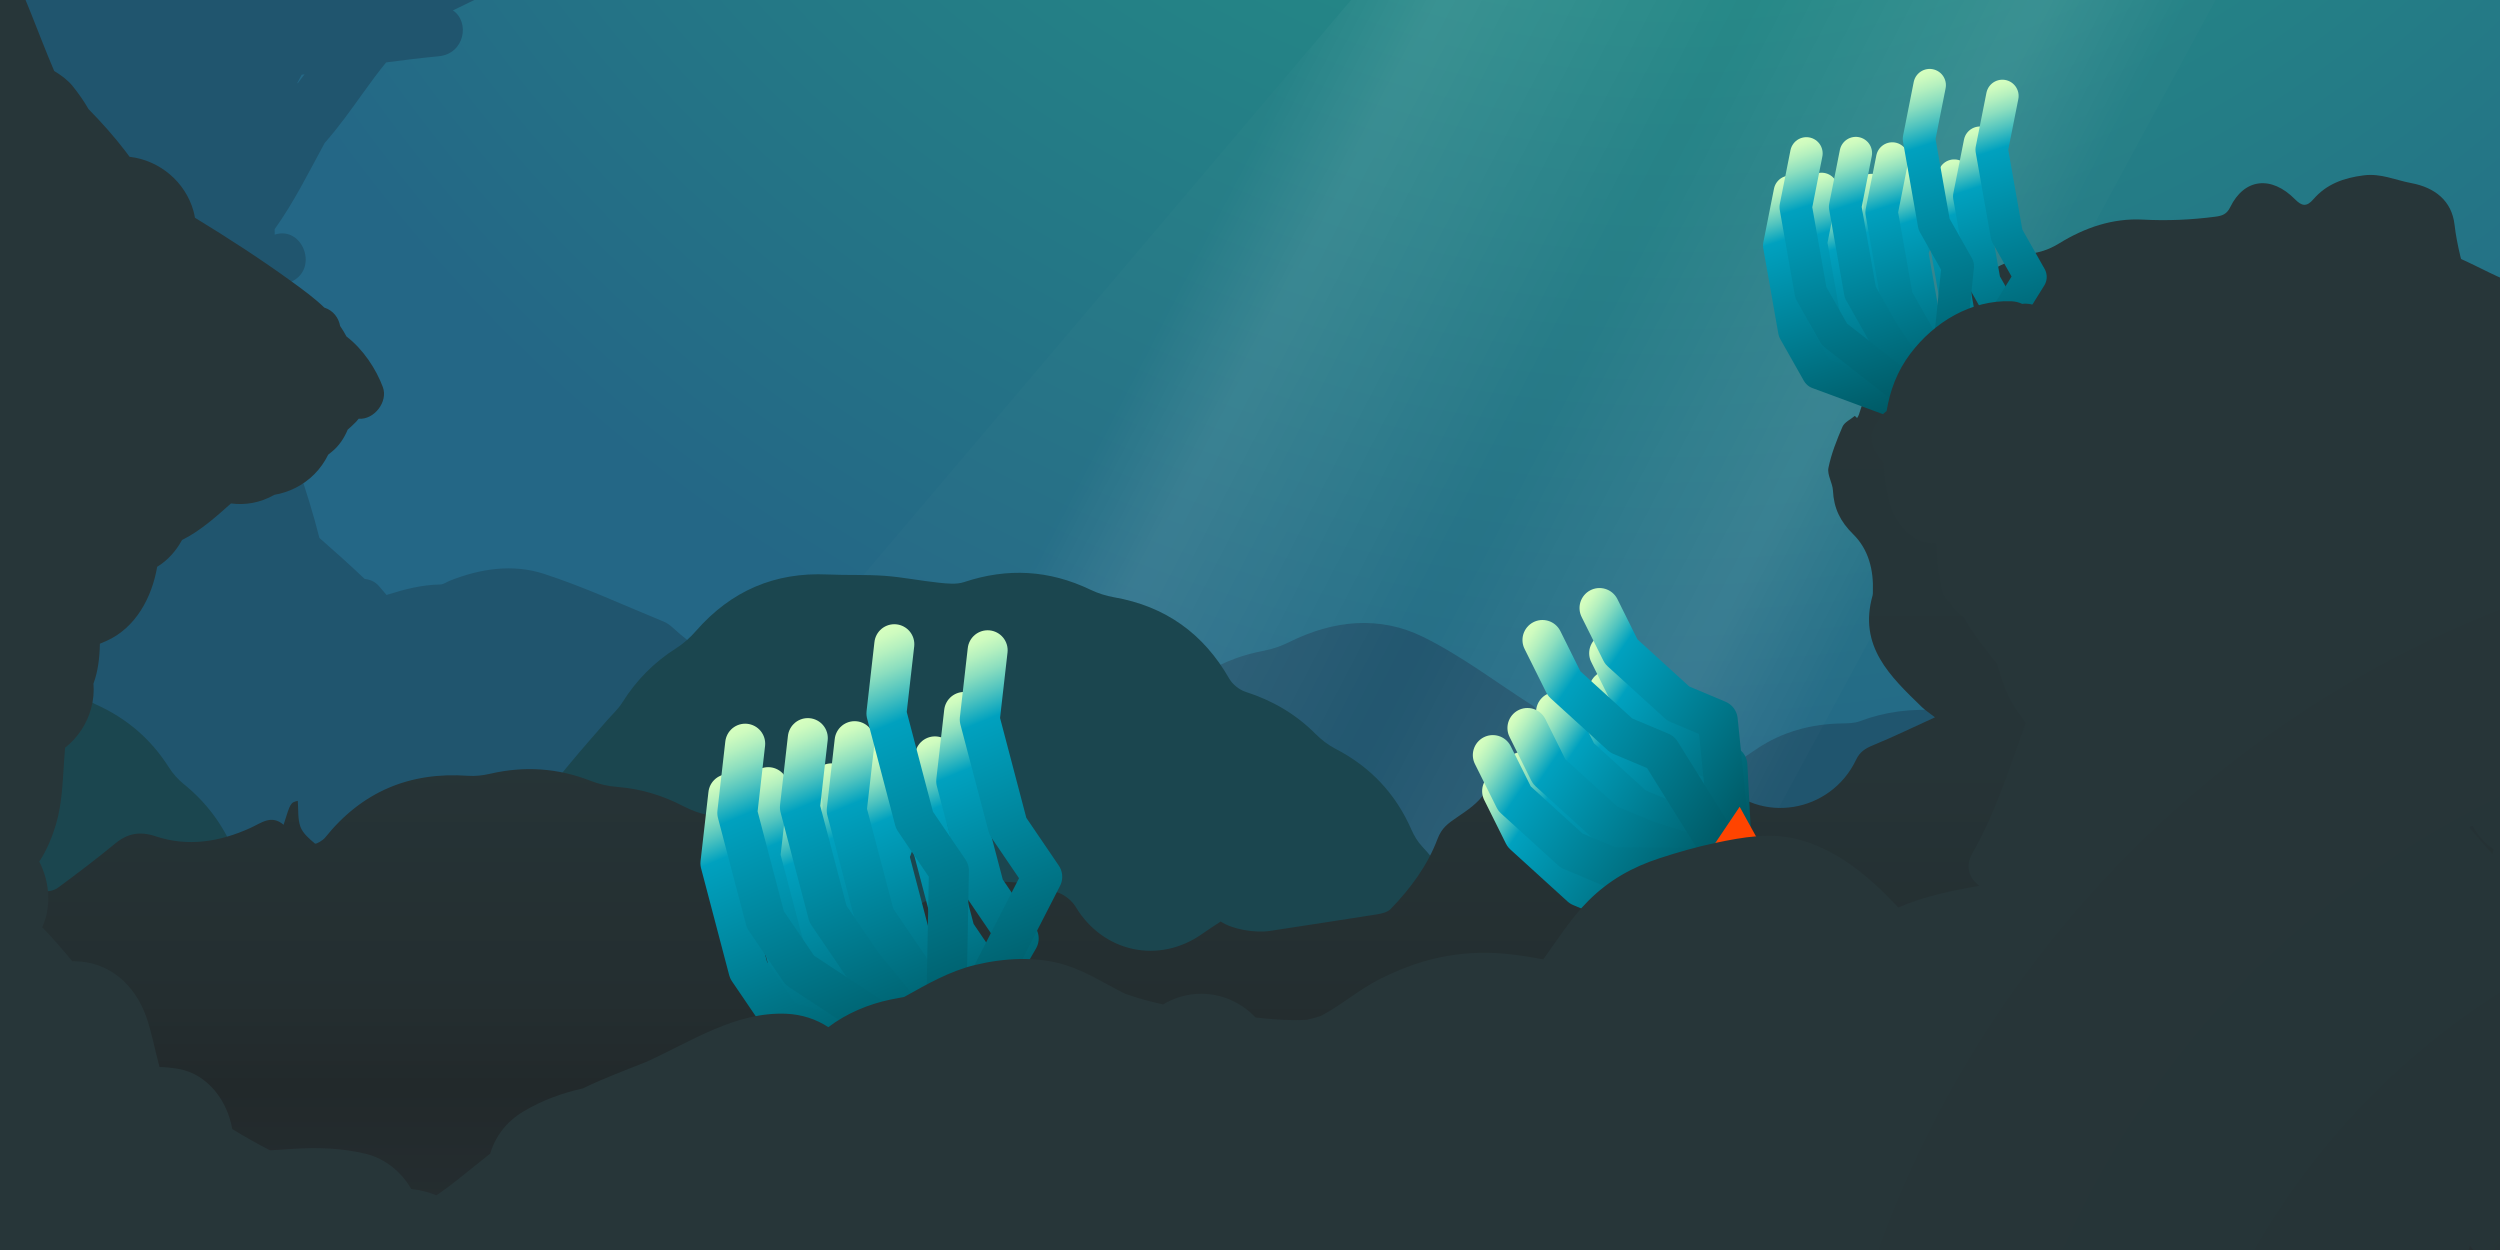 <?xml version="1.0" encoding="utf-8"?>
<!-- Generator: Adobe Illustrator 16.0.0, SVG Export Plug-In . SVG Version: 6.00 Build 0)  -->
<!DOCTYPE svg PUBLIC "-//W3C//DTD SVG 1.1//EN" "http://www.w3.org/Graphics/SVG/1.1/DTD/svg11.dtd">
<svg version="1.1" xmlns="http://www.w3.org/2000/svg" xmlns:xlink="http://www.w3.org/1999/xlink" x="0px" y="0px" width="1000px"
	 height="500px" viewBox="0 0 1000 500" enable-background="new 0 0 1000 500" xml:space="preserve">
<rect x="0" y="0" width="1000" height="500" fill="#808080" stroke="none"/>
<g id="Layer_1">
	<radialGradient id="ghost_3_" cx="669.005" cy="-334.026" r="665.189" gradientUnits="userSpaceOnUse">
		<stop  offset="0" style="stop-color:#24A886"/>
		<stop  offset="1" style="stop-color:#246786"/>
	</radialGradient>
	<rect id="ghost_4_" fill="url(#ghost_3_)" width="1000" height="500"/>
	<path fill="#20556E" d="M992.217,186.157c-19.979-24.357-51.92-30.974-79.802-16.589c-2.449,1.264-5.778,1.799-8.507,1.399
		c-47.794-6.994-84.532,35.473-70.437,81.58c0.389,1.277,0.753,2.559,1.075,3.852c0.905,3.625,0.008,5.686-4.062,6.938
		c-5.848,1.795-11.371,4.618-17.042,6.977c-2.145,0.893-4.241,2.109-6.478,2.512c-9.312,1.673-17.934,4.927-25.904,10.084
		c-1.53,0.99-3.79,1.4-5.651,1.26c-10.805-0.801-21.249,0.449-31.427,4.303c-2.256,0.85-4.9,0.854-7.373,0.902
		c-12.299,0.242-23.751,3.342-33.986,10.229c-8.399,5.646-16.712,11.441-24.795,17.527c-2.585,1.947-4.18,5.158-6.462,7.568
		c-4.43,4.676-8.951,9.275-13.639,13.686c-0.638,0.597-3.006,0.429-3.646-0.257c-1.901-2.031-3.51-4.394-4.917-6.81
		c-1.502-2.582-2.235-5.686-4.009-8.021c-10.235-13.442-20.676-26.729-31.062-40.062c-0.304-0.387-0.674-0.76-1.087-1.025
		c-14.521-9.271-28.392-19.871-43.752-27.443c-17.498-8.625-35.937-6.7-53.518,2.047c-3.214,1.602-6.748,2.836-10.273,3.502
		c-16.438,3.105-29.816,11.074-40.045,24.332c-0.913,1.183-1.739,2.602-2.951,3.357c-9.265,5.783-17.331,12.846-23.698,22.543
		c-9.026-6.989-18.029-13.219-26.17-20.422c-15.186-13.439-32.543-18.882-52.579-16.521c-3.927,0.465-7.945,0.082-11.908,0.312
		c-9.075,0.529-18.146,1.145-27.208,1.871c-1.794,0.146-3.53,0.951-5.307,1.395c-6.516,1.619-11.666,0.941-17.603-3.912
		c-9.449-7.73-20.082-14.062-29.137-22.422c-0.965-0.895-2.127-1.688-3.338-2.184c-15.946-6.511-31.634-13.834-47.975-19.139
		c-12.427-4.035-25.419-2.106-37.698,2.802c-1.237,0.494-2.456,1.442-3.695,1.462c-7.503,0.118-14.562,1.988-21.533,4.192
		c-1.021-1.179-2.041-2.36-3.046-3.551c-1.463-1.733-3.532-2.639-5.708-2.857c-5.91-5.592-11.957-11.049-18.099-16.404
		c-4.68-18.428-11.1-36.378-18.579-53.894c-3.052-7.149-6.335-14.183-9.775-21.135c0.685-1.887,1.35-3.775,1.998-5.664
		c1.705-4.968,3.372-10.187,4.776-15.521c0.399-0.383,0.802-0.75,1.209-1.107c3.402-1.873,6.793-3.765,10.153-5.712
		c9.664-5.6,3.256-21.802-7.658-18.291c0.001-0.72-0.006-1.439-0.028-2.156c7.717-10.819,13.662-22.808,20.005-34.491
		c5.569-6.292,10.519-13.269,15.365-20.023c2.981-4.156,5.992-8.277,9.226-12.21c7.09-0.952,14.113-1.801,21.042-2.463
		c10.397-0.994,12.551-13.729,5.673-18.342c4.193-2.093,8.44-4.055,12.375-6.023c7.342-3.672,6.146-16.928-2.389-18.277
		c-17.956-2.839-35.873-2.035-53.882-1.157c0.308-1.171,0.598-2.351,0.867-3.542c2.018-8.951-9.936-18.028-16.714-9.729
		c-3.631,4.446-6.987,9.101-10.116,13.909c-4.092-0.051-8.186-0.133-12.292-0.157c-8.77-0.052-17.963,1.003-25.567,5.685
		c-2.098,1.292-3.594,3.234-4.356,5.416c-1.694-0.086-3.39-0.143-5.086-0.19c-0.585-13.112-1.745-26.2-3.868-39.249
		c-1.586-9.746-17.426-9.418-19.285,0c-2.604,13.188-2.729,26.546-1.787,39.867C27.697-8.425,16.382-6.788,5.262-4.489
		C-4.964-18.713-15.099-33-24.865-47.547C-30.57-56.044-42.712-52.497-43.5-42.5c-1.154,14.654,4.71,29.372,13.154,41.996
		c-6.873-0.137-11.439,7.249-9.706,13.197c-2.625,4.981-0.913,12.073,5.893,14.45c8.359,2.921,17.231,3.202,26.079,2.496
		c5.312,1.603,10.684,2.904,16.106,3.938c0.125,0.053,0.25,0.104,0.374,0.157c7.983,11.062,15.922,22.174,23.666,33.396
		c-0.156,4.916,0.243,9.862,0.848,14.774c1.205,9.797,2.602,19.561,3.779,29.363c0.733,6.104,1.432,12.213,2.108,18.324
		c-1.234-0.186-2.552-0.121-3.961,0.267c-5.371,1.477-8.271,7.008-6.984,12.301c2.792,11.496,6.909,22.735,10.969,33.828
		c1.993,5.445,4.064,10.864,6.2,16.259c0.641,7.741,1.215,15.484,1.81,23.228c-5.425-1.056-11.068-1.442-16.942-1.145
		c-2.745,0.138-5.734-0.946-8.328-2.099C14.298,208.997,7.178,205.433,0,202v298h990c3.333-7.333,6.667-14.667,10-22V193
		C997.384,190.739,994.374,188.802,992.217,186.157z M67.473,182.129c0.255,0.965,0.501,1.933,0.763,2.896
		c-0.223-0.198-0.441-0.4-0.664-0.597c-1.011-0.896-2.059-1.543-3.113-1.996c-0.195-1.138-0.399-2.275-0.611-3.412
		c-0.002-0.017-0.003-0.034-0.005-0.052C64.734,180.357,66.001,181.42,67.473,182.129z M118.904,33.245
		c0.076-0.144,0.157-0.294,0.232-0.437c0.511-0.969,1.022-1.939,1.532-2.911c0.383-0.057,0.766-0.114,1.148-0.171
		c-0.891,1.186-1.785,2.37-2.693,3.543C119.051,33.262,118.978,33.252,118.904,33.245z M63.34,165.372
		c-0.179,1.226-0.332,2.452-0.463,3.68c-0.335-3.43-0.673-6.858-1.018-10.287C62.335,160.971,62.837,163.172,63.34,165.372z"/>
	<linearGradient id="SVGID_1_" gradientUnits="userSpaceOnUse" x1="437.8" y1="174.4" x2="712.286" y2="316.893">
		<stop  offset="0" style="stop-color:#FFFFFF;stop-opacity:0.1"/>
		<stop  offset="0.139" style="stop-color:#FFFFFF"/>
		<stop  offset="0.492" style="stop-color:#FFFFFF;stop-opacity:0.1"/>
		<stop  offset="0.826" style="stop-color:#FFFFFF"/>
		<stop  offset="1" style="stop-color:#FFFFFF;stop-opacity:0.1"/>
	</linearGradient>
	<polygon opacity="0.1" fill="url(#SVGID_1_)" points="900.017,-25.5 656.312,425.115 147.411,463.5 581.526,-48.5 	"/>
	<path id="ghost_2_" fill="#1B464F" d="M1000,243.043c0,85.639,0,171.276,0,256.957c-333.333,0-666.667,0-1000,0
		c0-79.678,0-159.317,0-238.957c11.672,2.01,21.582,7.465,30.389,15.247c2.455,2.169,5.194,4.235,8.154,5.571
		c12.214,5.514,21.873,13.801,29.042,25.131c1.567,2.476,3.636,4.789,5.915,6.634c8.873,7.185,15.486,15.95,19.928,26.472
		c1.206,2.855,3.268,5.344,4.827,8.061c4.526,7.883,9.047,15.771,13.45,23.723c1.036,1.871,1.479,4.062,2.412,6
		c1.534,3.191,3.512,4.077,7.161,2.32c11.743-5.652,24.243-7.396,37.028-4.883c5.986,1.178,11.777,3.484,17.545,5.588
		c5.372,1.955,7.223,1.039,8.49-4.4c0.98-4.206,1.505-8.851,3.706-12.383c9.543-15.317,19.527-30.365,29.571-45.363
		c3.297-4.924,7.154-9.49,10.943-14.062c4.548-5.491,9.294-10.816,13.959-16.21c2.16-2.496,4.697-4.754,6.426-7.521
		c5.588-8.931,12.755-16.136,21.658-21.771c2.892-1.83,5.54-4.253,7.802-6.839c13.975-15.979,31.429-23.562,52.672-22.569
		c7.606,0.355,15.256-0.021,22.841,0.539c7.258,0.537,14.441,2.012,21.689,2.762c3.321,0.344,6.993,0.754,10.039-0.262
		c17.319-5.777,34.05-4.846,50.505,3.048c2.955,1.417,6.206,2.458,9.434,3.023c20.544,3.593,35.772,14.475,46.117,32.566
		c1.311,2.292,4.021,4.46,6.542,5.271c10.703,3.436,20.033,8.854,27.976,16.836c2.31,2.314,5.028,4.423,7.924,5.919
		c14.04,7.251,24.162,18.023,30.481,32.499c1.044,2.391,2.492,4.756,4.271,6.646c10.959,11.672,16.821,25.427,17.521,41.411
		c0.075,1.74,0.308,3.475,0.463,5.155c7.084,0,13.623-0.574,20.012,0.159c6.399,0.733,12.646,2.812,18.975,4.22
		c1.279,0.285,2.643,0.209,3.966,0.312c16.021,1.244,32.151,1.755,48.032,4.009c10.119,1.438,20.025,4.146,30.354,5.063
		c7.959,0.709,15.707,3.767,24.029,5.9c0.655-2.059,1.336-4.24,2.048-6.418c8.127-24.823,31.027-42.033,56.935-43.123
		c8.096-0.344,16.145-1.688,24.233-2.072c6.784-0.322,13.612-0.102,20.405,0.211c11.375,0.521,22.734,1.299,34.84,2.014
		c-0.438-2.283-0.686-4.02-1.107-5.711c-6.564-26.207-0.481-49.021,20.454-66.183c21.067-17.265,44.778-19.005,69.288-7.044
		c2.721,1.326,4.24,1.18,6.389-1.049c8.158-8.473,16.5-16.775,24.942-24.965C993.518,247.754,996.875,245.519,1000,243.043z"/>
	<linearGradient id="ghost_5_" gradientUnits="userSpaceOnUse" x1="500" y1="500" x2="500" y2="69.97">
		<stop  offset="0" style="stop-color:#262F32"/>
		<stop  offset="0.152" style="stop-color:#22292B"/>
		<stop  offset="0.232" style="stop-color:#242E30"/>
		<stop  offset="0.453" style="stop-color:#263437"/>
		<stop  offset="1" style="stop-color:#273639"/>
	</linearGradient>
	<path id="ghost_1_" fill="url(#ghost_5_)" d="M1000,125.055c0,124.959,0,249.917,0,374.938c-333.333,0-666.667,0-1000,0.007
		c0-49.312,0-98.628,0-147.945c5.964,1.491,11.893,3.163,17.917,4.354c1.643,0.324,3.929-0.318,5.311-1.342
		c7.732-5.726,15.417-11.526,22.838-17.646c4.999-4.12,9.919-4.995,16.166-2.906c12.962,4.334,25.764,2.188,37.867-3.306
		c4.575-2.077,8.389-5.463,13.338-1.305c2.77-8.858,2.77-8.858,5.68-9.57c0.289,3.534-0.089,7.23,1.057,10.374
		c0.959,2.631,3.536,4.806,5.795,6.707c0.427,0.359,3.134-1.191,4.11-2.406c14.709-18.326,33.769-26.355,57.127-24.688
		c2.927,0.209,5.996-0.151,8.868-0.817c13.731-3.186,27.078-2.299,40.235,2.852c3.343,1.312,7.014,2.146,10.593,2.415
		c9.478,0.723,18.252,3.429,26.649,7.809c3.04,1.585,6.413,2.837,9.778,3.446c25.495,4.609,45.174,23.361,50.839,48.479
		c0.44,1.952,2.193,5.207,3.198,5.155c4.32-0.222,8.833,3.878,13.072-1.857c16.904-22.866,46.993-31.146,73.322-20.56
		c2.542,1.021,5.134,3.207,6.546,5.549c10.979,18.197,33.279,23.012,50.654,10.707c2.435-1.724,4.961-3.318,7.334-4.9
		c4.51,3.11,13.701,4.705,19.817,3.75c14.253-2.228,28.521-4.334,42.769-6.616c1.888-0.305,4.161-0.861,5.396-2.141
		c7.921-8.174,14.739-17.394,18.716-27.963c1.705-4.535,4.286-6.284,7.663-8.597c4.109-2.816,8.722-5.813,11.188-9.896
		c3.034-5.021,11.393-8.79,17.029-5.51c0.367-0.463,0.871-0.938,1.181-1.512c3.864-7.214,9.65-9.916,17.799-8.354
		c3.188,0.61,6.729,0.417,9.909-0.287c4.144-0.915,8.021-2.962,12.146-4.016c2.396-0.612,6.771-1.122,7.271-0.146
		c1.818,3.525,4.882,3.08,7.618,3.698c8.189,1.854,15.354,4.53,21.432,11.392c15.597,17.597,44.036,12.861,54.207-8.492
		c1.541-3.234,3.729-4.548,6.804-5.816c8.055-3.322,15.908-7.135,24.752-11.164c-2.412-1.871-3.941-2.848-5.219-4.084
		c-12.604-12.227-25.533-24.335-19.721-44.702c0.137-0.469,0.085-0.994,0.104-1.493c0.333-8.695-1.728-16.925-7.915-22.992
		c-5.122-5.02-7.727-10.401-8.053-17.393c-0.146-3.082-2.377-6.332-1.808-9.125c1.155-5.643,3.319-11.138,5.624-16.452
		c0.787-1.816,3.242-2.909,4.938-4.332c0.299,0.286,0.599,0.572,0.896,0.858c0.24-0.431,0.569-0.835,0.708-1.296
		c5.107-16.913,15.314-29.709,30.681-38.487c2.098-1.197,3.83-3.182,5.437-5.057c9.534-11.15,21.372-18.343,35.729-21.526
		c2.854-0.632,5.693-1.902,8.191-3.442c10.338-6.376,21.521-10.207,33.628-9.561c9.696,0.517,19.214,0.089,28.796-1.149
		c2.895-0.374,4.695-0.97,6.104-3.86c5.567-11.424,16.364-12.792,25.919-3.103c2.695,2.736,4.626,3.098,7.312-0.014
		c5.271-6.095,12.104-8.56,20.163-9.581c6.915-0.876,12.643,1.918,18.908,3.076c9.523,1.758,16.314,7.072,17.412,16.691
		c0.966,8.459,3.298,16.393,5.386,24.52C989.83,124.572,989.428,124.675,1000,125.055z"/>
</g>
<g id="Layer_3">
	<g id="algae_2_">
		
			<linearGradient id="SVGID_2_" gradientUnits="userSpaceOnUse" x1="-1553.023" y1="1578.353" x2="-1553.023" y2="1475.67" gradientTransform="matrix(0.563 -0.826 -0.826 -0.563 2798.988 -107.863)">
			<stop  offset="0" style="stop-color:#D7FFBF"/>
			<stop  offset="0.02" style="stop-color:#CEFBBF"/>
			<stop  offset="0.052" style="stop-color:#B4F0BF"/>
			<stop  offset="0.094" style="stop-color:#8BDEBF"/>
			<stop  offset="0.143" style="stop-color:#51C4BF"/>
			<stop  offset="0.198" style="stop-color:#08A5BF"/>
			<stop  offset="0.204" style="stop-color:#00A1BF"/>
			<stop  offset="0.994" style="stop-color:#004C54"/>
		</linearGradient>
		
			<path fill="none" stroke="url(#SVGID_2_)" stroke-width="16" stroke-linecap="round" stroke-linejoin="round" stroke-miterlimit="10" d="
			M693.109,347.196l-33.064-22.543c0,0-12.922-14.021-12.497-18.664c0.426-4.646-4.908-11.57-15.552-23.031"/>
		
			<linearGradient id="SVGID_3_" gradientUnits="userSpaceOnUse" x1="-409.986" y1="1170.834" x2="-409.986" y2="1069.66" gradientTransform="matrix(0.563 -0.826 -0.826 -0.563 1811.21 620.215)">
			<stop  offset="0" style="stop-color:#D7FFBF"/>
			<stop  offset="0.02" style="stop-color:#CEFBBF"/>
			<stop  offset="0.052" style="stop-color:#B4F0BF"/>
			<stop  offset="0.094" style="stop-color:#8BDEBF"/>
			<stop  offset="0.143" style="stop-color:#51C4BF"/>
			<stop  offset="0.198" style="stop-color:#08A5BF"/>
			<stop  offset="0.204" style="stop-color:#00A1BF"/>
			<stop  offset="0.994" style="stop-color:#004C54"/>
		</linearGradient>
		
			<polyline fill="none" stroke="url(#SVGID_3_)" stroke-width="16" stroke-linecap="round" stroke-linejoin="round" stroke-miterlimit="10" points="
			693.109,347.196 670.708,343.06 654.944,336.425 632.102,315.643 623.424,298.211 		"/>
		
			<linearGradient id="SVGID_4_" gradientUnits="userSpaceOnUse" x1="-415.508" y1="1168.236" x2="-415.508" y2="1069.66" gradientTransform="matrix(0.563 -0.826 -0.826 -0.563 1811.21 620.215)">
			<stop  offset="0" style="stop-color:#D7FFBF"/>
			<stop  offset="0.02" style="stop-color:#CEFBBF"/>
			<stop  offset="0.052" style="stop-color:#B4F0BF"/>
			<stop  offset="0.094" style="stop-color:#8BDEBF"/>
			<stop  offset="0.143" style="stop-color:#51C4BF"/>
			<stop  offset="0.198" style="stop-color:#08A5BF"/>
			<stop  offset="0.204" style="stop-color:#00A1BF"/>
			<stop  offset="0.994" style="stop-color:#004C54"/>
		</linearGradient>
		
			<polyline fill="none" stroke="url(#SVGID_4_)" stroke-width="16" stroke-linecap="round" stroke-linejoin="round" stroke-miterlimit="10" points="
			693.109,347.196 667.319,352.643 651.556,346.008 628.713,325.224 620.035,307.793 		"/>
		
			<linearGradient id="SVGID_5_" gradientUnits="userSpaceOnUse" x1="-388.884" y1="1166.604" x2="-388.884" y2="1069.658" gradientTransform="matrix(0.563 -0.826 -0.826 -0.563 1811.21 620.215)">
			<stop  offset="0" style="stop-color:#D7FFBF"/>
			<stop  offset="0.02" style="stop-color:#CEFBBF"/>
			<stop  offset="0.052" style="stop-color:#B4F0BF"/>
			<stop  offset="0.094" style="stop-color:#8BDEBF"/>
			<stop  offset="0.143" style="stop-color:#51C4BF"/>
			<stop  offset="0.198" style="stop-color:#08A5BF"/>
			<stop  offset="0.204" style="stop-color:#00A1BF"/>
			<stop  offset="0.994" style="stop-color:#004C54"/>
		</linearGradient>
		
			<polyline fill="none" stroke="url(#SVGID_5_)" stroke-width="16" stroke-linecap="round" stroke-linejoin="round" stroke-miterlimit="10" points="
			693.109,347.196 690.874,320.986 675.11,314.352 652.268,293.569 643.591,276.137 		"/>
		
			<linearGradient id="SVGID_6_" gradientUnits="userSpaceOnUse" x1="-394.969" y1="1169.734" x2="-394.969" y2="1069.66" gradientTransform="matrix(0.563 -0.826 -0.826 -0.563 1811.21 620.215)">
			<stop  offset="0" style="stop-color:#D7FFBF"/>
			<stop  offset="0.02" style="stop-color:#CEFBBF"/>
			<stop  offset="0.052" style="stop-color:#B4F0BF"/>
			<stop  offset="0.094" style="stop-color:#8BDEBF"/>
			<stop  offset="0.143" style="stop-color:#51C4BF"/>
			<stop  offset="0.198" style="stop-color:#08A5BF"/>
			<stop  offset="0.204" style="stop-color:#00A1BF"/>
			<stop  offset="0.994" style="stop-color:#004C54"/>
		</linearGradient>
		
			<polyline fill="none" stroke="url(#SVGID_6_)" stroke-width="16" stroke-linecap="round" stroke-linejoin="round" stroke-miterlimit="10" points="
			693.109,347.196 681.438,329.276 665.673,322.642 642.831,301.857 634.152,284.428 		"/>
		
			<linearGradient id="SVGID_7_" gradientUnits="userSpaceOnUse" x1="-418.962" y1="1176.699" x2="-418.962" y2="1069.66" gradientTransform="matrix(0.563 -0.826 -0.826 -0.563 1811.21 620.215)">
			<stop  offset="0" style="stop-color:#D7FFBF"/>
			<stop  offset="0.02" style="stop-color:#CEFBBF"/>
			<stop  offset="0.052" style="stop-color:#B4F0BF"/>
			<stop  offset="0.094" style="stop-color:#8BDEBF"/>
			<stop  offset="0.143" style="stop-color:#51C4BF"/>
			<stop  offset="0.198" style="stop-color:#08A5BF"/>
			<stop  offset="0.204" style="stop-color:#00A1BF"/>
			<stop  offset="0.994" style="stop-color:#004C54"/>
		</linearGradient>
		
			<polyline fill="none" stroke="url(#SVGID_7_)" stroke-width="16" stroke-linecap="round" stroke-linejoin="round" stroke-miterlimit="10" points="
			693.109,347.196 656.435,353.582 640.671,346.947 617.827,326.165 609.151,308.733 		"/>
		
			<linearGradient id="SVGID_8_" gradientUnits="userSpaceOnUse" x1="-382.723" y1="1174.913" x2="-382.723" y2="1069.66" gradientTransform="matrix(0.563 -0.826 -0.826 -0.563 1811.21 620.215)">
			<stop  offset="0" style="stop-color:#D7FFBF"/>
			<stop  offset="0.02" style="stop-color:#CEFBBF"/>
			<stop  offset="0.052" style="stop-color:#B4F0BF"/>
			<stop  offset="0.094" style="stop-color:#8BDEBF"/>
			<stop  offset="0.143" style="stop-color:#51C4BF"/>
			<stop  offset="0.198" style="stop-color:#08A5BF"/>
			<stop  offset="0.204" style="stop-color:#00A1BF"/>
			<stop  offset="0.994" style="stop-color:#004C54"/>
		</linearGradient>
		
			<polyline fill="none" stroke="url(#SVGID_8_)" stroke-width="16" stroke-linecap="round" stroke-linejoin="round" stroke-miterlimit="10" points="
			693.109,347.196 690.956,306.124 675.191,299.488 652.35,278.706 643.671,261.274 		"/>
		
			<linearGradient id="SVGID_9_" gradientUnits="userSpaceOnUse" x1="-399.461" y1="1179.219" x2="-399.461" y2="1069.66" gradientTransform="matrix(0.563 -0.826 -0.826 -0.563 1811.21 620.215)">
			<stop  offset="0" style="stop-color:#D7FFBF"/>
			<stop  offset="0.02" style="stop-color:#CEFBBF"/>
			<stop  offset="0.052" style="stop-color:#B4F0BF"/>
			<stop  offset="0.094" style="stop-color:#8BDEBF"/>
			<stop  offset="0.143" style="stop-color:#51C4BF"/>
			<stop  offset="0.198" style="stop-color:#08A5BF"/>
			<stop  offset="0.204" style="stop-color:#00A1BF"/>
			<stop  offset="0.994" style="stop-color:#004C54"/>
		</linearGradient>
		
			<polyline fill="none" stroke="url(#SVGID_9_)" stroke-width="16" stroke-linecap="round" stroke-linejoin="round" stroke-miterlimit="10" points="
			693.109,347.196 669.709,329.642 653.945,323.008 631.103,302.226 622.426,284.793 		"/>
		
			<linearGradient id="SVGID_10_" gradientUnits="userSpaceOnUse" x1="-424.483" y1="1179.217" x2="-424.483" y2="1069.66" gradientTransform="matrix(0.563 -0.826 -0.826 -0.563 1811.21 620.215)">
			<stop  offset="0" style="stop-color:#D7FFBF"/>
			<stop  offset="0.02" style="stop-color:#CEFBBF"/>
			<stop  offset="0.052" style="stop-color:#B4F0BF"/>
			<stop  offset="0.094" style="stop-color:#8BDEBF"/>
			<stop  offset="0.143" style="stop-color:#51C4BF"/>
			<stop  offset="0.198" style="stop-color:#08A5BF"/>
			<stop  offset="0.204" style="stop-color:#00A1BF"/>
			<stop  offset="0.994" style="stop-color:#004C54"/>
		</linearGradient>
		
			<polyline fill="none" stroke="url(#SVGID_10_)" stroke-width="16" stroke-linecap="round" stroke-linejoin="round" stroke-miterlimit="10" points="
			693.109,347.196 648.134,361.287 632.37,354.652 609.528,333.87 600.851,316.438 		"/>
		
			<linearGradient id="SVGID_11_" gradientUnits="userSpaceOnUse" x1="-376.35" y1="1188.279" x2="-376.35" y2="1069.66" gradientTransform="matrix(0.563 -0.826 -0.826 -0.563 1811.21 620.215)">
			<stop  offset="0" style="stop-color:#D7FFBF"/>
			<stop  offset="0.02" style="stop-color:#CEFBBF"/>
			<stop  offset="0.052" style="stop-color:#B4F0BF"/>
			<stop  offset="0.094" style="stop-color:#8BDEBF"/>
			<stop  offset="0.143" style="stop-color:#51C4BF"/>
			<stop  offset="0.198" style="stop-color:#08A5BF"/>
			<stop  offset="0.204" style="stop-color:#00A1BF"/>
			<stop  offset="0.994" style="stop-color:#004C54"/>
		</linearGradient>
		
			<polyline fill="none" stroke="url(#SVGID_11_)" stroke-width="16" stroke-linecap="round" stroke-linejoin="round" stroke-miterlimit="10" points="
			693.109,347.196 687.091,288.064 671.328,281.431 648.486,260.647 639.808,243.215 		"/>
		
			<linearGradient id="SVGID_12_" gradientUnits="userSpaceOnUse" x1="-411.204" y1="1185.07" x2="-411.204" y2="1069.66" gradientTransform="matrix(0.563 -0.826 -0.826 -0.563 1811.21 620.215)">
			<stop  offset="0" style="stop-color:#D7FFBF"/>
			<stop  offset="0.02" style="stop-color:#CEFBBF"/>
			<stop  offset="0.052" style="stop-color:#B4F0BF"/>
			<stop  offset="0.094" style="stop-color:#8BDEBF"/>
			<stop  offset="0.143" style="stop-color:#51C4BF"/>
			<stop  offset="0.198" style="stop-color:#08A5BF"/>
			<stop  offset="0.204" style="stop-color:#00A1BF"/>
			<stop  offset="0.994" style="stop-color:#004C54"/>
		</linearGradient>
		
			<polyline fill="none" stroke="url(#SVGID_12_)" stroke-width="16" stroke-linecap="round" stroke-linejoin="round" stroke-miterlimit="10" points="
			693.109,347.196 658.26,336.047 642.496,329.411 619.653,308.629 610.976,291.198 		"/>
		
			<linearGradient id="SVGID_13_" gradientUnits="userSpaceOnUse" x1="-388.06" y1="1199.932" x2="-388.06" y2="1069.66" gradientTransform="matrix(0.563 -0.826 -0.826 -0.563 1811.21 620.215)">
			<stop  offset="0" style="stop-color:#D7FFBF"/>
			<stop  offset="0.02" style="stop-color:#CEFBBF"/>
			<stop  offset="0.052" style="stop-color:#B4F0BF"/>
			<stop  offset="0.094" style="stop-color:#8BDEBF"/>
			<stop  offset="0.143" style="stop-color:#51C4BF"/>
			<stop  offset="0.198" style="stop-color:#08A5BF"/>
			<stop  offset="0.204" style="stop-color:#00A1BF"/>
			<stop  offset="0.994" style="stop-color:#004C54"/>
		</linearGradient>
		
			<polyline fill="none" stroke="url(#SVGID_13_)" stroke-width="16" stroke-linecap="round" stroke-linejoin="round" stroke-miterlimit="10" points="
			693.109,347.196 664.272,300.85 648.509,294.216 625.665,273.432 616.987,256 		"/>
		
			<linearGradient id="SVGID_14_" gradientUnits="userSpaceOnUse" x1="-419.581" y1="1190.402" x2="-419.581" y2="1069.66" gradientTransform="matrix(0.563 -0.826 -0.826 -0.563 1811.21 620.215)">
			<stop  offset="0" style="stop-color:#D7FFBF"/>
			<stop  offset="0.02" style="stop-color:#CEFBBF"/>
			<stop  offset="0.052" style="stop-color:#B4F0BF"/>
			<stop  offset="0.094" style="stop-color:#8BDEBF"/>
			<stop  offset="0.143" style="stop-color:#51C4BF"/>
			<stop  offset="0.198" style="stop-color:#08A5BF"/>
			<stop  offset="0.204" style="stop-color:#00A1BF"/>
			<stop  offset="0.994" style="stop-color:#004C54"/>
		</linearGradient>
		
			<polyline fill="none" stroke="url(#SVGID_14_)" stroke-width="16" stroke-linecap="round" stroke-linejoin="round" stroke-miterlimit="10" points="
			693.109,347.196 644.416,346.886 628.651,340.249 605.809,319.467 597.132,302.038 		"/>
		<polygon id="constraint" fill="#FF4400" points="693.109,361.287 675.729,352.643 695.868,322.704 706.5,341.995 		"/>
	</g>
	<g id="algae_1_">
		
			<linearGradient id="SVGID_15_" gradientUnits="userSpaceOnUse" x1="-1760.997" y1="1813.714" x2="-1760.997" y2="1673.738" gradientTransform="matrix(0.922 -0.387 -0.387 -0.922 2664.58 1291.206)">
			<stop  offset="0" style="stop-color:#D7FFBF"/>
			<stop  offset="0.02" style="stop-color:#CEFBBF"/>
			<stop  offset="0.052" style="stop-color:#B4F0BF"/>
			<stop  offset="0.094" style="stop-color:#8BDEBF"/>
			<stop  offset="0.143" style="stop-color:#51C4BF"/>
			<stop  offset="0.198" style="stop-color:#08A5BF"/>
			<stop  offset="0.204" style="stop-color:#00A1BF"/>
			<stop  offset="0.994" style="stop-color:#004C54"/>
		</linearGradient>
		
			<path fill="none" stroke="url(#SVGID_15_)" stroke-width="16" stroke-linecap="round" stroke-linejoin="round" stroke-miterlimit="10" d="
			M378.093,426.356l-22.13-52.782c0,0-4.593-26.881-0.47-32.121c4.126-5.243,3.115-17.702-0.737-39.737"/>
		
			<linearGradient id="SVGID_16_" gradientUnits="userSpaceOnUse" x1="-624.419" y1="1405.539" x2="-624.419" y2="1267.725" gradientTransform="matrix(0.922 -0.387 -0.387 -0.922 1439.662 1364.534)">
			<stop  offset="0" style="stop-color:#D7FFBF"/>
			<stop  offset="0.02" style="stop-color:#CEFBBF"/>
			<stop  offset="0.052" style="stop-color:#B4F0BF"/>
			<stop  offset="0.094" style="stop-color:#8BDEBF"/>
			<stop  offset="0.143" style="stop-color:#51C4BF"/>
			<stop  offset="0.198" style="stop-color:#08A5BF"/>
			<stop  offset="0.204" style="stop-color:#00A1BF"/>
			<stop  offset="0.994" style="stop-color:#004C54"/>
		</linearGradient>
		
			<polyline fill="none" stroke="url(#SVGID_16_)" stroke-width="16" stroke-linecap="round" stroke-linejoin="round" stroke-miterlimit="10" points="
			378.093,426.356 354.433,403.959 340.683,383.729 329.448,341.017 332.602,313.347 		"/>
		
			<linearGradient id="SVGID_17_" gradientUnits="userSpaceOnUse" x1="-632.318" y1="1401.825" x2="-632.318" y2="1267.725" gradientTransform="matrix(0.922 -0.387 -0.387 -0.922 1439.662 1364.534)">
			<stop  offset="0" style="stop-color:#D7FFBF"/>
			<stop  offset="0.02" style="stop-color:#CEFBBF"/>
			<stop  offset="0.052" style="stop-color:#B4F0BF"/>
			<stop  offset="0.094" style="stop-color:#8BDEBF"/>
			<stop  offset="0.143" style="stop-color:#51C4BF"/>
			<stop  offset="0.198" style="stop-color:#08A5BF"/>
			<stop  offset="0.204" style="stop-color:#00A1BF"/>
			<stop  offset="0.994" style="stop-color:#004C54"/>
		</linearGradient>
		
			<polyline fill="none" stroke="url(#SVGID_17_)" stroke-width="16" stroke-linecap="round" stroke-linejoin="round" stroke-miterlimit="10" points="
			378.093,426.356 342.91,412.818 329.158,392.59 317.925,349.875 321.077,322.206 		"/>
		
			<linearGradient id="SVGID_18_" gradientUnits="userSpaceOnUse" x1="-594.244" y1="1399.494" x2="-594.244" y2="1267.725" gradientTransform="matrix(0.922 -0.387 -0.387 -0.922 1439.662 1364.534)">
			<stop  offset="0" style="stop-color:#D7FFBF"/>
			<stop  offset="0.02" style="stop-color:#CEFBBF"/>
			<stop  offset="0.052" style="stop-color:#B4F0BF"/>
			<stop  offset="0.094" style="stop-color:#8BDEBF"/>
			<stop  offset="0.143" style="stop-color:#51C4BF"/>
			<stop  offset="0.198" style="stop-color:#08A5BF"/>
			<stop  offset="0.204" style="stop-color:#00A1BF"/>
			<stop  offset="0.994" style="stop-color:#004C54"/>
		</linearGradient>
		
			<polyline fill="none" stroke="url(#SVGID_18_)" stroke-width="16" stroke-linecap="round" stroke-linejoin="round" stroke-miterlimit="10" points="
			378.093,426.356 395.808,393.166 382.057,372.938 370.823,330.225 373.978,302.555 		"/>
		
			<linearGradient id="SVGID_19_" gradientUnits="userSpaceOnUse" x1="-602.944" y1="1403.967" x2="-602.944" y2="1267.725" gradientTransform="matrix(0.922 -0.387 -0.387 -0.922 1439.662 1364.534)">
			<stop  offset="0" style="stop-color:#D7FFBF"/>
			<stop  offset="0.02" style="stop-color:#CEFBBF"/>
			<stop  offset="0.052" style="stop-color:#B4F0BF"/>
			<stop  offset="0.094" style="stop-color:#8BDEBF"/>
			<stop  offset="0.143" style="stop-color:#51C4BF"/>
			<stop  offset="0.198" style="stop-color:#08A5BF"/>
			<stop  offset="0.204" style="stop-color:#00A1BF"/>
			<stop  offset="0.994" style="stop-color:#004C54"/>
		</linearGradient>
		
			<polyline fill="none" stroke="url(#SVGID_19_)" stroke-width="16" stroke-linecap="round" stroke-linejoin="round" stroke-miterlimit="10" points="
			378.093,426.356 378.034,395.771 364.282,375.539 353.05,332.824 356.201,305.158 		"/>
		
			<linearGradient id="SVGID_20_" gradientUnits="userSpaceOnUse" x1="-637.258" y1="1413.929" x2="-637.258" y2="1267.725" gradientTransform="matrix(0.922 -0.387 -0.387 -0.922 1439.662 1364.534)">
			<stop  offset="0" style="stop-color:#D7FFBF"/>
			<stop  offset="0.02" style="stop-color:#CEFBBF"/>
			<stop  offset="0.052" style="stop-color:#B4F0BF"/>
			<stop  offset="0.094" style="stop-color:#8BDEBF"/>
			<stop  offset="0.143" style="stop-color:#51C4BF"/>
			<stop  offset="0.198" style="stop-color:#08A5BF"/>
			<stop  offset="0.204" style="stop-color:#00A1BF"/>
			<stop  offset="0.994" style="stop-color:#004C54"/>
		</linearGradient>
		
			<polyline fill="none" stroke="url(#SVGID_20_)" stroke-width="16" stroke-linecap="round" stroke-linejoin="round" stroke-miterlimit="10" points="
			378.093,426.356 329.117,405.476 315.366,385.247 304.131,342.532 307.287,314.864 		"/>
		
			<linearGradient id="SVGID_21_" gradientUnits="userSpaceOnUse" x1="-585.429" y1="1411.373" x2="-585.429" y2="1267.725" gradientTransform="matrix(0.922 -0.387 -0.387 -0.922 1439.662 1364.534)">
			<stop  offset="0" style="stop-color:#D7FFBF"/>
			<stop  offset="0.02" style="stop-color:#CEFBBF"/>
			<stop  offset="0.052" style="stop-color:#B4F0BF"/>
			<stop  offset="0.094" style="stop-color:#8BDEBF"/>
			<stop  offset="0.143" style="stop-color:#51C4BF"/>
			<stop  offset="0.198" style="stop-color:#08A5BF"/>
			<stop  offset="0.204" style="stop-color:#00A1BF"/>
			<stop  offset="0.994" style="stop-color:#004C54"/>
		</linearGradient>
		
			<polyline fill="none" stroke="url(#SVGID_21_)" stroke-width="16" stroke-linecap="round" stroke-linejoin="round" stroke-miterlimit="10" points="
			378.093,426.356 407.473,375.397 393.722,355.168 382.488,312.454 385.641,284.784 		"/>
		
			<linearGradient id="SVGID_22_" gradientUnits="userSpaceOnUse" x1="-609.369" y1="1417.53" x2="-609.369" y2="1267.725" gradientTransform="matrix(0.922 -0.387 -0.387 -0.922 1439.662 1364.534)">
			<stop  offset="0" style="stop-color:#D7FFBF"/>
			<stop  offset="0.02" style="stop-color:#CEFBBF"/>
			<stop  offset="0.052" style="stop-color:#B4F0BF"/>
			<stop  offset="0.094" style="stop-color:#8BDEBF"/>
			<stop  offset="0.143" style="stop-color:#51C4BF"/>
			<stop  offset="0.198" style="stop-color:#08A5BF"/>
			<stop  offset="0.204" style="stop-color:#00A1BF"/>
			<stop  offset="0.994" style="stop-color:#004C54"/>
		</linearGradient>
		
			<polyline fill="none" stroke="url(#SVGID_22_)" stroke-width="16" stroke-linecap="round" stroke-linejoin="round" stroke-miterlimit="10" points="
			378.093,426.356 363.677,387.081 349.925,366.854 338.69,324.14 341.846,296.47 		"/>
		
			<linearGradient id="SVGID_23_" gradientUnits="userSpaceOnUse" x1="-645.154" y1="1417.529" x2="-645.154" y2="1267.725" gradientTransform="matrix(0.922 -0.387 -0.387 -0.922 1439.662 1364.534)">
			<stop  offset="0" style="stop-color:#D7FFBF"/>
			<stop  offset="0.02" style="stop-color:#CEFBBF"/>
			<stop  offset="0.052" style="stop-color:#B4F0BF"/>
			<stop  offset="0.094" style="stop-color:#8BDEBF"/>
			<stop  offset="0.143" style="stop-color:#51C4BF"/>
			<stop  offset="0.198" style="stop-color:#08A5BF"/>
			<stop  offset="0.204" style="stop-color:#00A1BF"/>
			<stop  offset="0.994" style="stop-color:#004C54"/>
		</linearGradient>
		
			<polyline fill="none" stroke="url(#SVGID_23_)" stroke-width="16" stroke-linecap="round" stroke-linejoin="round" stroke-miterlimit="10" points="
			378.093,426.356 313.162,408.262 299.411,388.032 288.177,345.319 291.33,317.649 		"/>
		
			<linearGradient id="SVGID_24_" gradientUnits="userSpaceOnUse" x1="-576.315" y1="1430.488" x2="-576.315" y2="1267.725" gradientTransform="matrix(0.922 -0.387 -0.387 -0.922 1439.662 1364.534)">
			<stop  offset="0" style="stop-color:#D7FFBF"/>
			<stop  offset="0.02" style="stop-color:#CEFBBF"/>
			<stop  offset="0.052" style="stop-color:#B4F0BF"/>
			<stop  offset="0.094" style="stop-color:#8BDEBF"/>
			<stop  offset="0.143" style="stop-color:#51C4BF"/>
			<stop  offset="0.198" style="stop-color:#08A5BF"/>
			<stop  offset="0.204" style="stop-color:#00A1BF"/>
			<stop  offset="0.994" style="stop-color:#004C54"/>
		</linearGradient>
		
			<polyline fill="none" stroke="url(#SVGID_24_)" stroke-width="16" stroke-linecap="round" stroke-linejoin="round" stroke-miterlimit="10" points="
			378.093,426.356 416.891,350.721 403.14,330.494 391.906,287.779 395.06,260.109 		"/>
		
			<linearGradient id="SVGID_25_" gradientUnits="userSpaceOnUse" x1="-626.162" y1="1425.901" x2="-626.162" y2="1267.725" gradientTransform="matrix(0.922 -0.387 -0.387 -0.922 1439.662 1364.534)">
			<stop  offset="0" style="stop-color:#D7FFBF"/>
			<stop  offset="0.02" style="stop-color:#CEFBBF"/>
			<stop  offset="0.052" style="stop-color:#B4F0BF"/>
			<stop  offset="0.094" style="stop-color:#8BDEBF"/>
			<stop  offset="0.143" style="stop-color:#51C4BF"/>
			<stop  offset="0.198" style="stop-color:#08A5BF"/>
			<stop  offset="0.204" style="stop-color:#00A1BF"/>
			<stop  offset="0.994" style="stop-color:#004C54"/>
		</linearGradient>
		
			<polyline fill="none" stroke="url(#SVGID_25_)" stroke-width="16" stroke-linecap="round" stroke-linejoin="round" stroke-miterlimit="10" points="
			378.093,426.356 344.954,385.855 331.204,365.626 319.969,322.912 323.123,295.243 		"/>
		
			<linearGradient id="SVGID_26_" gradientUnits="userSpaceOnUse" x1="-593.062" y1="1447.154" x2="-593.062" y2="1267.725" gradientTransform="matrix(0.922 -0.387 -0.387 -0.922 1439.662 1364.534)">
			<stop  offset="0" style="stop-color:#D7FFBF"/>
			<stop  offset="0.02" style="stop-color:#CEFBBF"/>
			<stop  offset="0.052" style="stop-color:#B4F0BF"/>
			<stop  offset="0.094" style="stop-color:#8BDEBF"/>
			<stop  offset="0.143" style="stop-color:#51C4BF"/>
			<stop  offset="0.198" style="stop-color:#08A5BF"/>
			<stop  offset="0.204" style="stop-color:#00A1BF"/>
			<stop  offset="0.994" style="stop-color:#004C54"/>
		</linearGradient>
		
			<polyline fill="none" stroke="url(#SVGID_26_)" stroke-width="16" stroke-linecap="round" stroke-linejoin="round" stroke-miterlimit="10" points="
			378.093,426.356 379.561,348.302 365.81,328.074 354.576,285.358 357.729,257.689 		"/>
		
			<linearGradient id="SVGID_27_" gradientUnits="userSpaceOnUse" x1="-638.143" y1="1433.526" x2="-638.143" y2="1267.725" gradientTransform="matrix(0.922 -0.387 -0.387 -0.922 1439.662 1364.534)">
			<stop  offset="0" style="stop-color:#D7FFBF"/>
			<stop  offset="0.02" style="stop-color:#CEFBBF"/>
			<stop  offset="0.052" style="stop-color:#B4F0BF"/>
			<stop  offset="0.094" style="stop-color:#8BDEBF"/>
			<stop  offset="0.143" style="stop-color:#51C4BF"/>
			<stop  offset="0.198" style="stop-color:#08A5BF"/>
			<stop  offset="0.204" style="stop-color:#00A1BF"/>
			<stop  offset="0.994" style="stop-color:#004C54"/>
		</linearGradient>
		
			<polyline fill="none" stroke="url(#SVGID_27_)" stroke-width="16" stroke-linecap="round" stroke-linejoin="round" stroke-miterlimit="10" points="
			378.093,426.356 319.908,388.087 306.157,367.856 294.923,325.143 298.076,297.477 		"/>
		<polygon id="constraint_2_" fill="#FF4400" points="367.127,443.263 353,419.362 400.464,399.114 398.208,430.536 		"/>
	</g>
	<g id="algae">
		
			<linearGradient id="SVGID_28_" gradientUnits="userSpaceOnUse" x1="-1324.094" y1="1429.469" x2="-1324.094" y2="1319.03" gradientTransform="matrix(0.951 -0.309 -0.309 -0.951 2456.066 1015.033)">
			<stop  offset="0" style="stop-color:#D7FFBF"/>
			<stop  offset="0.02" style="stop-color:#CEFBBF"/>
			<stop  offset="0.052" style="stop-color:#B4F0BF"/>
			<stop  offset="0.094" style="stop-color:#8BDEBF"/>
			<stop  offset="0.143" style="stop-color:#51C4BF"/>
			<stop  offset="0.198" style="stop-color:#08A5BF"/>
			<stop  offset="0.204" style="stop-color:#00A1BF"/>
			<stop  offset="0.994" style="stop-color:#004C54"/>
		</linearGradient>
		
			<path fill="none" stroke="url(#SVGID_28_)" stroke-width="13" stroke-linecap="round" stroke-linejoin="round" stroke-miterlimit="10" d="
			M776.896,167.505l-13.92-42.778c0,0-1.854-21.352,1.716-25.191c3.569-3.84,3.589-13.663,1.997-31.174"/>
		
			<linearGradient id="SVGID_29_" gradientUnits="userSpaceOnUse" x1="-182.958" y1="1021.697" x2="-182.958" y2="912.954" gradientTransform="matrix(0.951 -0.309 -0.309 -0.951 1229.271 987.185)">
			<stop  offset="0" style="stop-color:#D7FFBF"/>
			<stop  offset="0.02" style="stop-color:#CEFBBF"/>
			<stop  offset="0.052" style="stop-color:#B4F0BF"/>
			<stop  offset="0.094" style="stop-color:#8BDEBF"/>
			<stop  offset="0.143" style="stop-color:#51C4BF"/>
			<stop  offset="0.198" style="stop-color:#08A5BF"/>
			<stop  offset="0.204" style="stop-color:#00A1BF"/>
			<stop  offset="0.994" style="stop-color:#004C54"/>
		</linearGradient>
		
			<polyline fill="none" stroke="url(#SVGID_29_)" stroke-width="13" stroke-linecap="round" stroke-linejoin="round" stroke-miterlimit="10" points="
			776.896,167.505 759.812,148.428 750.352,131.692 744.317,97.506 748.58,76.037 		"/>
		
			<linearGradient id="SVGID_30_" gradientUnits="userSpaceOnUse" x1="-189.168" y1="1018.778" x2="-189.168" y2="912.954" gradientTransform="matrix(0.951 -0.309 -0.309 -0.951 1229.271 987.185)">
			<stop  offset="0" style="stop-color:#D7FFBF"/>
			<stop  offset="0.02" style="stop-color:#CEFBBF"/>
			<stop  offset="0.052" style="stop-color:#B4F0BF"/>
			<stop  offset="0.094" style="stop-color:#8BDEBF"/>
			<stop  offset="0.143" style="stop-color:#51C4BF"/>
			<stop  offset="0.198" style="stop-color:#08A5BF"/>
			<stop  offset="0.204" style="stop-color:#00A1BF"/>
			<stop  offset="0.994" style="stop-color:#004C54"/>
		</linearGradient>
		
			<polyline fill="none" stroke="url(#SVGID_30_)" stroke-width="13" stroke-linecap="round" stroke-linejoin="round" stroke-miterlimit="10" points="
			776.896,167.505 750.212,154.622 740.751,137.886 734.718,103.7 738.979,82.231 		"/>
		
			<linearGradient id="SVGID_31_" gradientUnits="userSpaceOnUse" x1="-159.243" y1="1016.943" x2="-159.243" y2="912.954" gradientTransform="matrix(0.951 -0.309 -0.309 -0.951 1229.271 987.185)">
			<stop  offset="0" style="stop-color:#D7FFBF"/>
			<stop  offset="0.02" style="stop-color:#CEFBBF"/>
			<stop  offset="0.052" style="stop-color:#B4F0BF"/>
			<stop  offset="0.094" style="stop-color:#8BDEBF"/>
			<stop  offset="0.143" style="stop-color:#51C4BF"/>
			<stop  offset="0.198" style="stop-color:#08A5BF"/>
			<stop  offset="0.204" style="stop-color:#00A1BF"/>
			<stop  offset="0.994" style="stop-color:#004C54"/>
		</linearGradient>
		
			<polyline fill="none" stroke="url(#SVGID_31_)" stroke-width="13" stroke-linecap="round" stroke-linejoin="round" stroke-miterlimit="10" points="
			776.896,167.505 792.921,142.654 783.46,125.918 777.426,91.733 781.688,70.264 		"/>
		
			<linearGradient id="SVGID_32_" gradientUnits="userSpaceOnUse" x1="-166.08" y1="1020.461" x2="-166.08" y2="912.954" gradientTransform="matrix(0.951 -0.309 -0.309 -0.951 1229.271 987.185)">
			<stop  offset="0" style="stop-color:#D7FFBF"/>
			<stop  offset="0.02" style="stop-color:#CEFBBF"/>
			<stop  offset="0.052" style="stop-color:#B4F0BF"/>
			<stop  offset="0.094" style="stop-color:#8BDEBF"/>
			<stop  offset="0.143" style="stop-color:#51C4BF"/>
			<stop  offset="0.198" style="stop-color:#08A5BF"/>
			<stop  offset="0.204" style="stop-color:#00A1BF"/>
			<stop  offset="0.994" style="stop-color:#004C54"/>
		</linearGradient>
		
			<polyline fill="none" stroke="url(#SVGID_32_)" stroke-width="13" stroke-linecap="round" stroke-linejoin="round" stroke-miterlimit="10" points="
			776.896,167.505 778.83,143.543 769.367,126.805 763.335,92.62 767.596,71.15 		"/>
		
			<linearGradient id="SVGID_33_" gradientUnits="userSpaceOnUse" x1="-193.051" y1="1028.293" x2="-193.051" y2="912.954" gradientTransform="matrix(0.951 -0.309 -0.309 -0.951 1229.271 987.185)">
			<stop  offset="0" style="stop-color:#D7FFBF"/>
			<stop  offset="0.02" style="stop-color:#CEFBBF"/>
			<stop  offset="0.052" style="stop-color:#B4F0BF"/>
			<stop  offset="0.094" style="stop-color:#8BDEBF"/>
			<stop  offset="0.143" style="stop-color:#51C4BF"/>
			<stop  offset="0.198" style="stop-color:#08A5BF"/>
			<stop  offset="0.204" style="stop-color:#00A1BF"/>
			<stop  offset="0.994" style="stop-color:#004C54"/>
		</linearGradient>
		
			<polyline fill="none" stroke="url(#SVGID_33_)" stroke-width="13" stroke-linecap="round" stroke-linejoin="round" stroke-miterlimit="10" points="
			776.896,167.505 739.885,147.977 730.423,131.241 724.389,97.055 728.652,75.586 		"/>
		
			<linearGradient id="SVGID_34_" gradientUnits="userSpaceOnUse" x1="-152.314" y1="1026.279" x2="-152.314" y2="912.954" gradientTransform="matrix(0.951 -0.309 -0.309 -0.951 1229.271 987.185)">
			<stop  offset="0" style="stop-color:#D7FFBF"/>
			<stop  offset="0.02" style="stop-color:#CEFBBF"/>
			<stop  offset="0.052" style="stop-color:#B4F0BF"/>
			<stop  offset="0.094" style="stop-color:#8BDEBF"/>
			<stop  offset="0.143" style="stop-color:#51C4BF"/>
			<stop  offset="0.198" style="stop-color:#08A5BF"/>
			<stop  offset="0.204" style="stop-color:#00A1BF"/>
			<stop  offset="0.994" style="stop-color:#004C54"/>
		</linearGradient>
		
			<polyline fill="none" stroke="url(#SVGID_34_)" stroke-width="13" stroke-linecap="round" stroke-linejoin="round" stroke-miterlimit="10" points="
			776.896,167.505 803.209,129.492 793.748,112.754 787.714,78.569 791.977,57.099 		"/>
		
			<linearGradient id="SVGID_35_" gradientUnits="userSpaceOnUse" x1="-171.128" y1="1031.121" x2="-171.128" y2="912.954" gradientTransform="matrix(0.951 -0.309 -0.309 -0.951 1229.271 987.185)">
			<stop  offset="0" style="stop-color:#D7FFBF"/>
			<stop  offset="0.02" style="stop-color:#CEFBBF"/>
			<stop  offset="0.052" style="stop-color:#B4F0BF"/>
			<stop  offset="0.094" style="stop-color:#8BDEBF"/>
			<stop  offset="0.143" style="stop-color:#51C4BF"/>
			<stop  offset="0.198" style="stop-color:#08A5BF"/>
			<stop  offset="0.204" style="stop-color:#00A1BF"/>
			<stop  offset="0.994" style="stop-color:#004C54"/>
		</linearGradient>
		
			<polyline fill="none" stroke="url(#SVGID_35_)" stroke-width="13" stroke-linecap="round" stroke-linejoin="round" stroke-miterlimit="10" points="
			776.896,167.505 768.146,135.806 758.685,119.071 752.65,84.886 756.914,63.416 		"/>
		
			<linearGradient id="SVGID_36_" gradientUnits="userSpaceOnUse" x1="-199.258" y1="1031.124" x2="-199.258" y2="912.954" gradientTransform="matrix(0.951 -0.309 -0.309 -0.951 1229.271 987.185)">
			<stop  offset="0" style="stop-color:#D7FFBF"/>
			<stop  offset="0.02" style="stop-color:#CEFBBF"/>
			<stop  offset="0.052" style="stop-color:#B4F0BF"/>
			<stop  offset="0.094" style="stop-color:#8BDEBF"/>
			<stop  offset="0.143" style="stop-color:#51C4BF"/>
			<stop  offset="0.198" style="stop-color:#08A5BF"/>
			<stop  offset="0.204" style="stop-color:#00A1BF"/>
			<stop  offset="0.994" style="stop-color:#004C54"/>
		</linearGradient>
		
			<polyline fill="none" stroke="url(#SVGID_36_)" stroke-width="13" stroke-linecap="round" stroke-linejoin="round" stroke-miterlimit="10" points="
			776.896,167.505 727.206,149.125 717.744,132.39 711.711,98.204 715.973,76.734 		"/>
		
			<linearGradient id="SVGID_37_" gradientUnits="userSpaceOnUse" x1="-145.15" y1="1041.302" x2="-145.15" y2="912.954" gradientTransform="matrix(0.951 -0.309 -0.309 -0.951 1229.271 987.185)">
			<stop  offset="0" style="stop-color:#D7FFBF"/>
			<stop  offset="0.02" style="stop-color:#CEFBBF"/>
			<stop  offset="0.052" style="stop-color:#B4F0BF"/>
			<stop  offset="0.094" style="stop-color:#8BDEBF"/>
			<stop  offset="0.143" style="stop-color:#51C4BF"/>
			<stop  offset="0.198" style="stop-color:#08A5BF"/>
			<stop  offset="0.204" style="stop-color:#00A1BF"/>
			<stop  offset="0.994" style="stop-color:#004C54"/>
		</linearGradient>
		
			<polyline fill="none" stroke="url(#SVGID_37_)" stroke-width="13" stroke-linecap="round" stroke-linejoin="round" stroke-miterlimit="10" points="
			776.896,167.505 812.184,110.772 802.724,94.036 796.689,59.851 800.952,38.381 		"/>
		
			<linearGradient id="SVGID_38_" gradientUnits="userSpaceOnUse" x1="-184.327" y1="1037.701" x2="-184.327" y2="912.954" gradientTransform="matrix(0.951 -0.309 -0.309 -0.951 1229.271 987.185)">
			<stop  offset="0" style="stop-color:#D7FFBF"/>
			<stop  offset="0.02" style="stop-color:#CEFBBF"/>
			<stop  offset="0.052" style="stop-color:#B4F0BF"/>
			<stop  offset="0.094" style="stop-color:#8BDEBF"/>
			<stop  offset="0.143" style="stop-color:#51C4BF"/>
			<stop  offset="0.198" style="stop-color:#08A5BF"/>
			<stop  offset="0.204" style="stop-color:#00A1BF"/>
			<stop  offset="0.994" style="stop-color:#004C54"/>
		</linearGradient>
		
			<polyline fill="none" stroke="url(#SVGID_38_)" stroke-width="13" stroke-linecap="round" stroke-linejoin="round" stroke-miterlimit="10" points="
			776.896,167.505 753.56,133.634 744.1,116.897 738.065,82.712 742.327,61.243 		"/>
		
			<linearGradient id="SVGID_39_" gradientUnits="userSpaceOnUse" x1="-158.312" y1="1054.404" x2="-158.312" y2="912.954" gradientTransform="matrix(0.951 -0.309 -0.309 -0.951 1229.271 987.185)">
			<stop  offset="0" style="stop-color:#D7FFBF"/>
			<stop  offset="0.02" style="stop-color:#CEFBBF"/>
			<stop  offset="0.052" style="stop-color:#B4F0BF"/>
			<stop  offset="0.094" style="stop-color:#8BDEBF"/>
			<stop  offset="0.143" style="stop-color:#51C4BF"/>
			<stop  offset="0.198" style="stop-color:#08A5BF"/>
			<stop  offset="0.204" style="stop-color:#00A1BF"/>
			<stop  offset="0.994" style="stop-color:#004C54"/>
		</linearGradient>
		
			<polyline fill="none" stroke="url(#SVGID_39_)" stroke-width="13" stroke-linecap="round" stroke-linejoin="round" stroke-miterlimit="10" points="
			776.896,167.505 783.1,106.459 773.638,89.723 767.604,55.537 771.866,34.067 		"/>
		
			<linearGradient id="SVGID_40_" gradientUnits="userSpaceOnUse" x1="-193.746" y1="1043.697" x2="-193.746" y2="912.954" gradientTransform="matrix(0.951 -0.309 -0.309 -0.951 1229.271 987.185)">
			<stop  offset="0" style="stop-color:#D7FFBF"/>
			<stop  offset="0.02" style="stop-color:#CEFBBF"/>
			<stop  offset="0.052" style="stop-color:#B4F0BF"/>
			<stop  offset="0.094" style="stop-color:#8BDEBF"/>
			<stop  offset="0.143" style="stop-color:#51C4BF"/>
			<stop  offset="0.198" style="stop-color:#08A5BF"/>
			<stop  offset="0.204" style="stop-color:#00A1BF"/>
			<stop  offset="0.994" style="stop-color:#004C54"/>
		</linearGradient>
		
			<polyline fill="none" stroke="url(#SVGID_40_)" stroke-width="13" stroke-linecap="round" stroke-linejoin="round" stroke-miterlimit="10" points="
			776.896,167.505 733.797,133.76 724.336,117.022 718.302,82.836 722.562,61.369 		"/>
		<polygon id="constraint_1_" fill="#FF9C3F" points="784.908,207.5 755.807,187.5 790.053,148.499 812.184,177.999 		"/>
	</g>
</g>
<g id="Layer_2">
	<radialGradient id="SVGID_41_" cx="1158.5" cy="646.5" r="501.278" gradientUnits="userSpaceOnUse">
		<stop  offset="0" style="stop-color:#262F32"/>
		<stop  offset="0.152" style="stop-color:#22292B"/>
		<stop  offset="0.232" style="stop-color:#242E30"/>
		<stop  offset="0.453" style="stop-color:#263437"/>
		<stop  offset="1" style="stop-color:#273639"/>
	</radialGradient>
	<path fill="url(#SVGID_41_)" d="M1064.051,439.302c8.247,12.313,17.893,23.461,30.402,31.833c8.274,5.538,19.15-5.42,13.682-13.682
		c-8.021-12.117-18.422-21.983-29.168-31.53c-5.729-8.979-10.647-18.539-15.402-27.475c-11.861-22.292-24.809-43.885-38.336-65.211
		c-3.295-5.194-6.664-10.353-10.12-15.454c2.436-3.012,3.055-7.344,1.08-11.07c3.24-4.657,3.343-11.982-2.642-14.848
		c-0.533-0.255-1.06-0.522-1.592-0.78c-1.267-1.377-2.924-2.479-4.797-3.228c-0.092-0.037-0.184-0.072-0.275-0.109
		c2.095-9.459,5.073-18.782,8.558-27.764l0.401,0.158c3.311,1.305,7.305-0.322,9.729-2.571c3.128-2.902,5.07-6.607,6.253-10.608
		c9.787,4.092,19.376,8.68,28.629,14.172c9.537,5.661,21.235-8.596,12.118-15.706c-14.002-10.919-27.622-22.329-41.519-33.373
		c-0.056-0.277-0.114-0.553-0.17-0.83c14.068,2.412,28.241,3.881,42.617,3.274c8.549-0.361,13.455-10.709,7.071-17.071
		c-11.774-11.735-24.063-22.829-36.754-33.478c4.118-0.563,8.232-1.158,12.341-1.808c9.798-1.55,9.362-17.375,0-19.285
		c-12.915-2.635-25.929-4.552-38.994-6.09c1.112-0.09,2.225-0.181,3.336-0.267c12.72-0.99,13.036-19.725,0-20
		c-17.485-0.369-32.089-13.678-48.887-17.374c-20.636-4.541-41.825-5.354-62.735-2.521c-13.567,1.838-26.718,5.251-39.586,9.61
		c-6.473-2.63-13.491-3.311-20.493-2.689c-0.1-0.008-0.198-0.02-0.299-0.026c0.002,0.018,0.005,0.035,0.007,0.053
		c-0.889,0.084-1.778,0.181-2.665,0.305c-4.328,0.604-7.342,5.634-7.342,9.643c0,0.487,0.045,0.955,0.108,1.415
		c-3.7,0.373-7.342,0.886-10.767,1.943c-4.306,1.329-7.3,5.405-7.365,9.682c-0.346,0.162-0.692,0.323-1.038,0.485
		c-0.097-0.19-0.192-0.381-0.304-0.571c-2.01-3.43-6.318-5.493-10.26-4.898c-1.257-0.616-2.714-0.996-4.375-1.055
		c-16.128-0.567-30.795,8.328-40.309,20.901c-5.367,7.094-8.151,14.727-9.545,23.01c-0.406,0.339-0.811,0.68-1.218,1.018
		c-1.02,0.844-1.759,1.997-2.24,3.275c-3.843,4.269-3.083,9.576,0.24,13.868c0.681,0.879,1.362,1.768,2.04,2.663
		c0.241,5.48,0.974,10.939,2.44,16.104c2.467,8.691,9.55,16.688,18.637,15.917c0.067,6.67,0.995,13.297,2.312,18.904
		c0.448,1.91,1.645,3.659,3.226,4.985c0.457,0.767,0.976,1.535,1.596,2.303c1.419,1.757,3.358,2.679,4.187,4.101
		c1.748,3,3.649,5.867,5.707,8.665c2.343,3.186,4.836,6.237,7.262,9.308c0.209,0.726,0.42,1.451,0.635,2.174
		c1.606,5.395,3.472,10.77,6.585,15.49c1.349,2.046,2.789,4.031,4.249,6.003c-6.482,17.73-12.022,35.966-21.438,52.267
		c-3.03,5.247-0.896,10.21,2.916,12.871c-11.202,1.938-22.258,4.219-32.443,8.657c-2.979-3.127-5.986-6.225-9.188-9.134
		c-8.911-8.101-18.914-14.875-30.667-18.045c-11.046-2.979-22.35-0.958-33.303,1.356c-7.577,1.602-15.062,3.741-22.421,6.148
		c-10.882,3.561-20.148,8.766-28.345,16.932c-6.844,6.819-12.119,15.177-17.743,23.009c-0.142,0.169-0.291,0.33-0.435,0.496
		c-9.724-1.869-19.507-3.159-29.261-2.459c-13.093,0.938-24.383,4.451-36.097,10.366c-8.306,4.194-15.292,10.376-23.487,14.704
		c-1.846,0.608-3.711,1.129-5.61,1.546c-5.932,0.368-11.86-0.001-17.795-0.619c-0.919-0.096-1.838-0.193-2.757-0.289
		c-5.501-5.816-13.252-9.493-21.73-9.493c-5.546,0-10.776,1.572-15.27,4.282c-5.162-1.145-10.263-2.536-15.233-4.298
		c-7.964-3.98-15.212-8.796-23.964-11.52c-11.441-3.562-24.637-2.743-36.101,0.054c-10.242,2.499-19.22,7.711-28.278,12.771
		c-1.805,0.305-3.594,0.643-5.356,1.01c-8.888,1.852-17.688,5.522-24.963,11.065c-4.86-3.226-10.678-5.106-16.834-5.365
		c-20.173-0.848-37.882,10.979-55.587,19.086c-8.496,3.412-17.089,6.56-25.346,10.588c-0.112,0.055-0.219,0.117-0.331,0.172
		c-8.259,1.833-16.271,4.715-23.877,9.25c-6.884,4.104-11.269,10.095-13.253,16.815c-4.525,3.63-9.033,7.282-13.581,10.885
		c-0.965,0.734-2.972,2.273-3.759,2.855c-1.374,1.016-2.767,2.003-4.168,2.979c-3.149-1.285-6.547-2.141-10.081-2.526
		c-3.903-6.778-10.426-12.161-18.042-14.033c-9.623-2.364-19.382-2.67-29.197-2.033c-3.128,0.203-6.211,0.438-9.285,0.592
		c-5.12-2.656-10.152-5.479-15.075-8.502c-1.949-11.296-9.805-21.981-21.444-24.057c-2.647-0.472-5.189-0.711-7.658-0.772
		c-1.859-6.735-3.029-13.68-5.389-20.274C53.881,393.816,43.611,384.5,29.5,384.5c-0.196,0-0.386,0.021-0.581,0.024
		c-3.832-4.694-7.799-9.267-12.023-13.604c3.741-8.374,3.028-18.017-1.186-26.294c3.166-4.743,5.357-10.306,6.863-15.546
		c2.201-7.657,2.51-16.305,3.038-24.273c0.126-1.903,0.268-3.806,0.422-5.707c5-3.933,8.706-9.488,10.394-15.625
		c0.954-3.467,1.23-6.802,0.956-10.01c1.805-4.847,2.479-10.384,2.575-15.981c0.846-0.346,1.686-0.7,2.517-1.067
		c11.84-5.23,18.303-17.489,20.401-29.709c4.138-2.487,7.543-6.297,9.937-10.71c7.15-3.533,13.467-9.157,19.58-14.618
		c5.727,0.752,11.724-0.231,17.323-3.439c5.915-1.021,11.538-3.768,15.996-8.227c2.268-2.268,4.142-4.94,5.573-7.848
		c0.476-0.384,0.951-0.77,1.427-1.152c2.83-2.272,4.927-5.38,6.366-8.854c1.204-1.043,2.38-2.124,3.492-3.288
		c0.329-0.345,0.623-0.706,0.891-1.076c0.013,0.001,0.025,0.004,0.038,0.005c6.163,0.466,11.813-6.801,9.643-12.658
		c-2.639-7.122-7.846-15.134-14.56-20.255c-0.019-0.036-0.036-0.072-0.055-0.107c-0.757-1.442-1.589-2.792-2.474-4.081
		c-0.604-3.244-2.661-6.171-6.312-7.358c-3.853-3.703-8.222-6.914-12.765-10.211c-12.531-9.095-25.666-17.608-38.987-25.721
		c-0.149-0.876-0.331-1.741-0.562-2.584c-3.242-11.787-13.622-20.431-25.593-21.81c-0.546-0.749-1.103-1.496-1.672-2.241
		c-4.563-5.976-9.558-11.532-14.78-16.874c-1.794-3.146-3.889-6.148-6.345-9.2c-1.79-2.225-4.424-4.254-7.353-6.002
		C15.129,13.088,9.894-2.763,2.135-17.547C-2.863-27.071-15.687-21.679-16.5-12.5c-0.566,6.394-0.723,12.791-0.645,19.19
		c-3.803,0.015-7.51,2.216-8.998,7.152c-2.028,6.727-4.1,13.631-4.82,20.633c-2.019,2.323-3.799,4.795-5.248,7.056
		c-4.482,6.995-5.554,14.355-6.537,22.336c-1.307,10.61,2.078,21.42,8.194,30.07c2.147,7.423,5.269,14.53,9.378,20.929
		c-4.59,5.454-7.324,12.528-7.324,19.634c0,9.308,4.277,17.501,11.044,23.041c0.613,7.385,1.029,14.755,0.208,22.175
		c0.164-1.216,0.327-2.433,0.49-3.649c-0.574,4.881-0.67,9.364,0.521,13.842c-0.157,0.597-0.317,1.193-0.479,1.789
		c-18.526,39.774-31.836,82.246-40.713,124.827c-2.042,9.792,0.093,19.721,5.836,26.993c-2.1,5.587-2.571,11.653-0.836,17.958
		c1.57,5.708,5.4,11.465,10.421,15.683c-0.048,1.685-0.065,3.36-0.041,5.013c0.233,15.669,3.363,30.629,9.48,44.953
		c1.165,2.727,2.595,5.191,4.242,7.423c-6.239,2.444-11.643,6.947-15.079,12.812c-5.69,9.714-4.892,20.524,0,30.283
		c10.692,21.329,27.951,39.202,48.625,51.048c20.986,12.024,44.126,17.021,67.835,19.938c39.623,4.875,79.534-0.814,119.144-2.798
		c2.765-0.139,5.532-0.245,8.3-0.329c6.831-0.208,13.188-2.566,18.28-6.457c3.66,3.917,8.343,6.899,13.745,8.386
		c14.052,3.865,25.752-2.814,33.879-13.787c0.186-0.253,0.376-0.501,0.562-0.753c1.356-1.695,2.753-3.357,4.157-5.014
		c2.942-3.473,6.013-6.835,9.118-10.162c0.581-0.623,1.177-1.231,1.763-1.851c5.103,3.5,10.416,6.268,16.838,8.053
		c8.301,2.307,15.795,1.422,23.879,0.297c12.137-1.575,24.17-3.176,36.176-5.725c10.786-2.288,21.526-4.762,32.416-6.481
		c18.586-2.039,37.62-1.72,56.257-1.449c18.221,0.264,36.795,0.64,54.969,2.612c23.935,4.279,51.089,16.257,72.896-0.283
		c1.971-1.494,3.928-3.091,5.804-4.791c7.5,6.725,15.864,12.694,24.425,17.864c8.775,5.3,18.653,10.147,28.816,11.862
		c10.001,1.687,17.654,1.609,27.604,0.009c7.296-1.175,13.925-4.148,20.652-7.152c6.626-2.96,12.814-7.062,18.646-11.608
		c7.482,8.661,17.574,15.073,26.974,21.335c9.381,6.249,20.143,10.874,31.084,13.562c22.814,5.605,47.395,3.637,69.625-3.521
		c13.227-4.259,25.919-10.149,37.703-17.453c12.635,0.139,25.488-1.009,37.624-4.138c8.221-2.12,16.378-5.812,23.344-10.953
		c11.521,1.806,23.121,2.878,34.762,2.599c12.6-0.303,26.326-9.516,29.456-22.231c1.491,1.768,2.983,3.534,4.473,5.303
		c4.532,5.379,12.011,2.976,15.465-1.837c8.673,7.382,18.068,13.981,28.56,19.4c8.206,4.238,16.227-2.631,14.689-11.293
		c-0.726-4.088-1.854-7.998-3.633-11.764c-1.85-3.915-5.301-6.632-7.275-10.296c-1.753-3.253-3.524-6.495-5.292-9.739
		c2.056,0.787,4.121,1.561,6.203,2.308c5.373,1.927,10.737,3.809,16.006,5.894c8.992,6.018,18.41,11.381,28.302,15.891
		c4.148,1.892,8.7,1.854,12.118-1.563c3.573-3.574,4.214-10.674,0-14.143c-8.928-7.348-18.835-12.388-29.097-16.666
		c-7.397-4.913-14.492-10.294-21.3-16.081c-7.36-6.257-13.815-13.334-20.931-19.474c7.799,1.24,16.109-7.041,10.891-14.755
		c-4.568-6.752-9.304-13.381-14.132-19.941c7.177,7.521,14.41,14.987,21.736,22.362
		C1050.812,427.986,1057.472,433.602,1064.051,439.302z M1047.327,193.452c-7.247-0.813-14.459-1.993-21.647-3.384
		c-1.963-6.897-4.133-13.726-6.383-20.532C1028.87,177.252,1038.226,185.205,1047.327,193.452z M742.357,501.832
		C739.917,505.465,740.699,503.574,742.357,501.832L742.357,501.832z M996.953,341.616c-3.083-3.477-6.14-6.977-9.14-10.521
		c0.125-0.182,0.259-0.356,0.371-0.547c0.295-0.06,0.585-0.134,0.87-0.224c2.012,3.756,4.745,6.981,8.361,9.306
		C997.258,340.291,997.103,340.952,996.953,341.616z M1008.175,474.623c0.492-0.315,0.966-0.657,1.396-1.052
		c0.028-0.026,0.06-0.05,0.089-0.076c1.028,1.872,2.059,3.744,3.086,5.618C1011.201,477.64,1009.678,476.143,1008.175,474.623z
		 M1013.857,360.479c0.324-2.222,0.672-4.439,1.06-6.65c4.914,7.799,9.689,15.685,14.308,23.626
		C1024.057,371.821,1018.94,366.145,1013.857,360.479z"/>
</g>
</svg>

